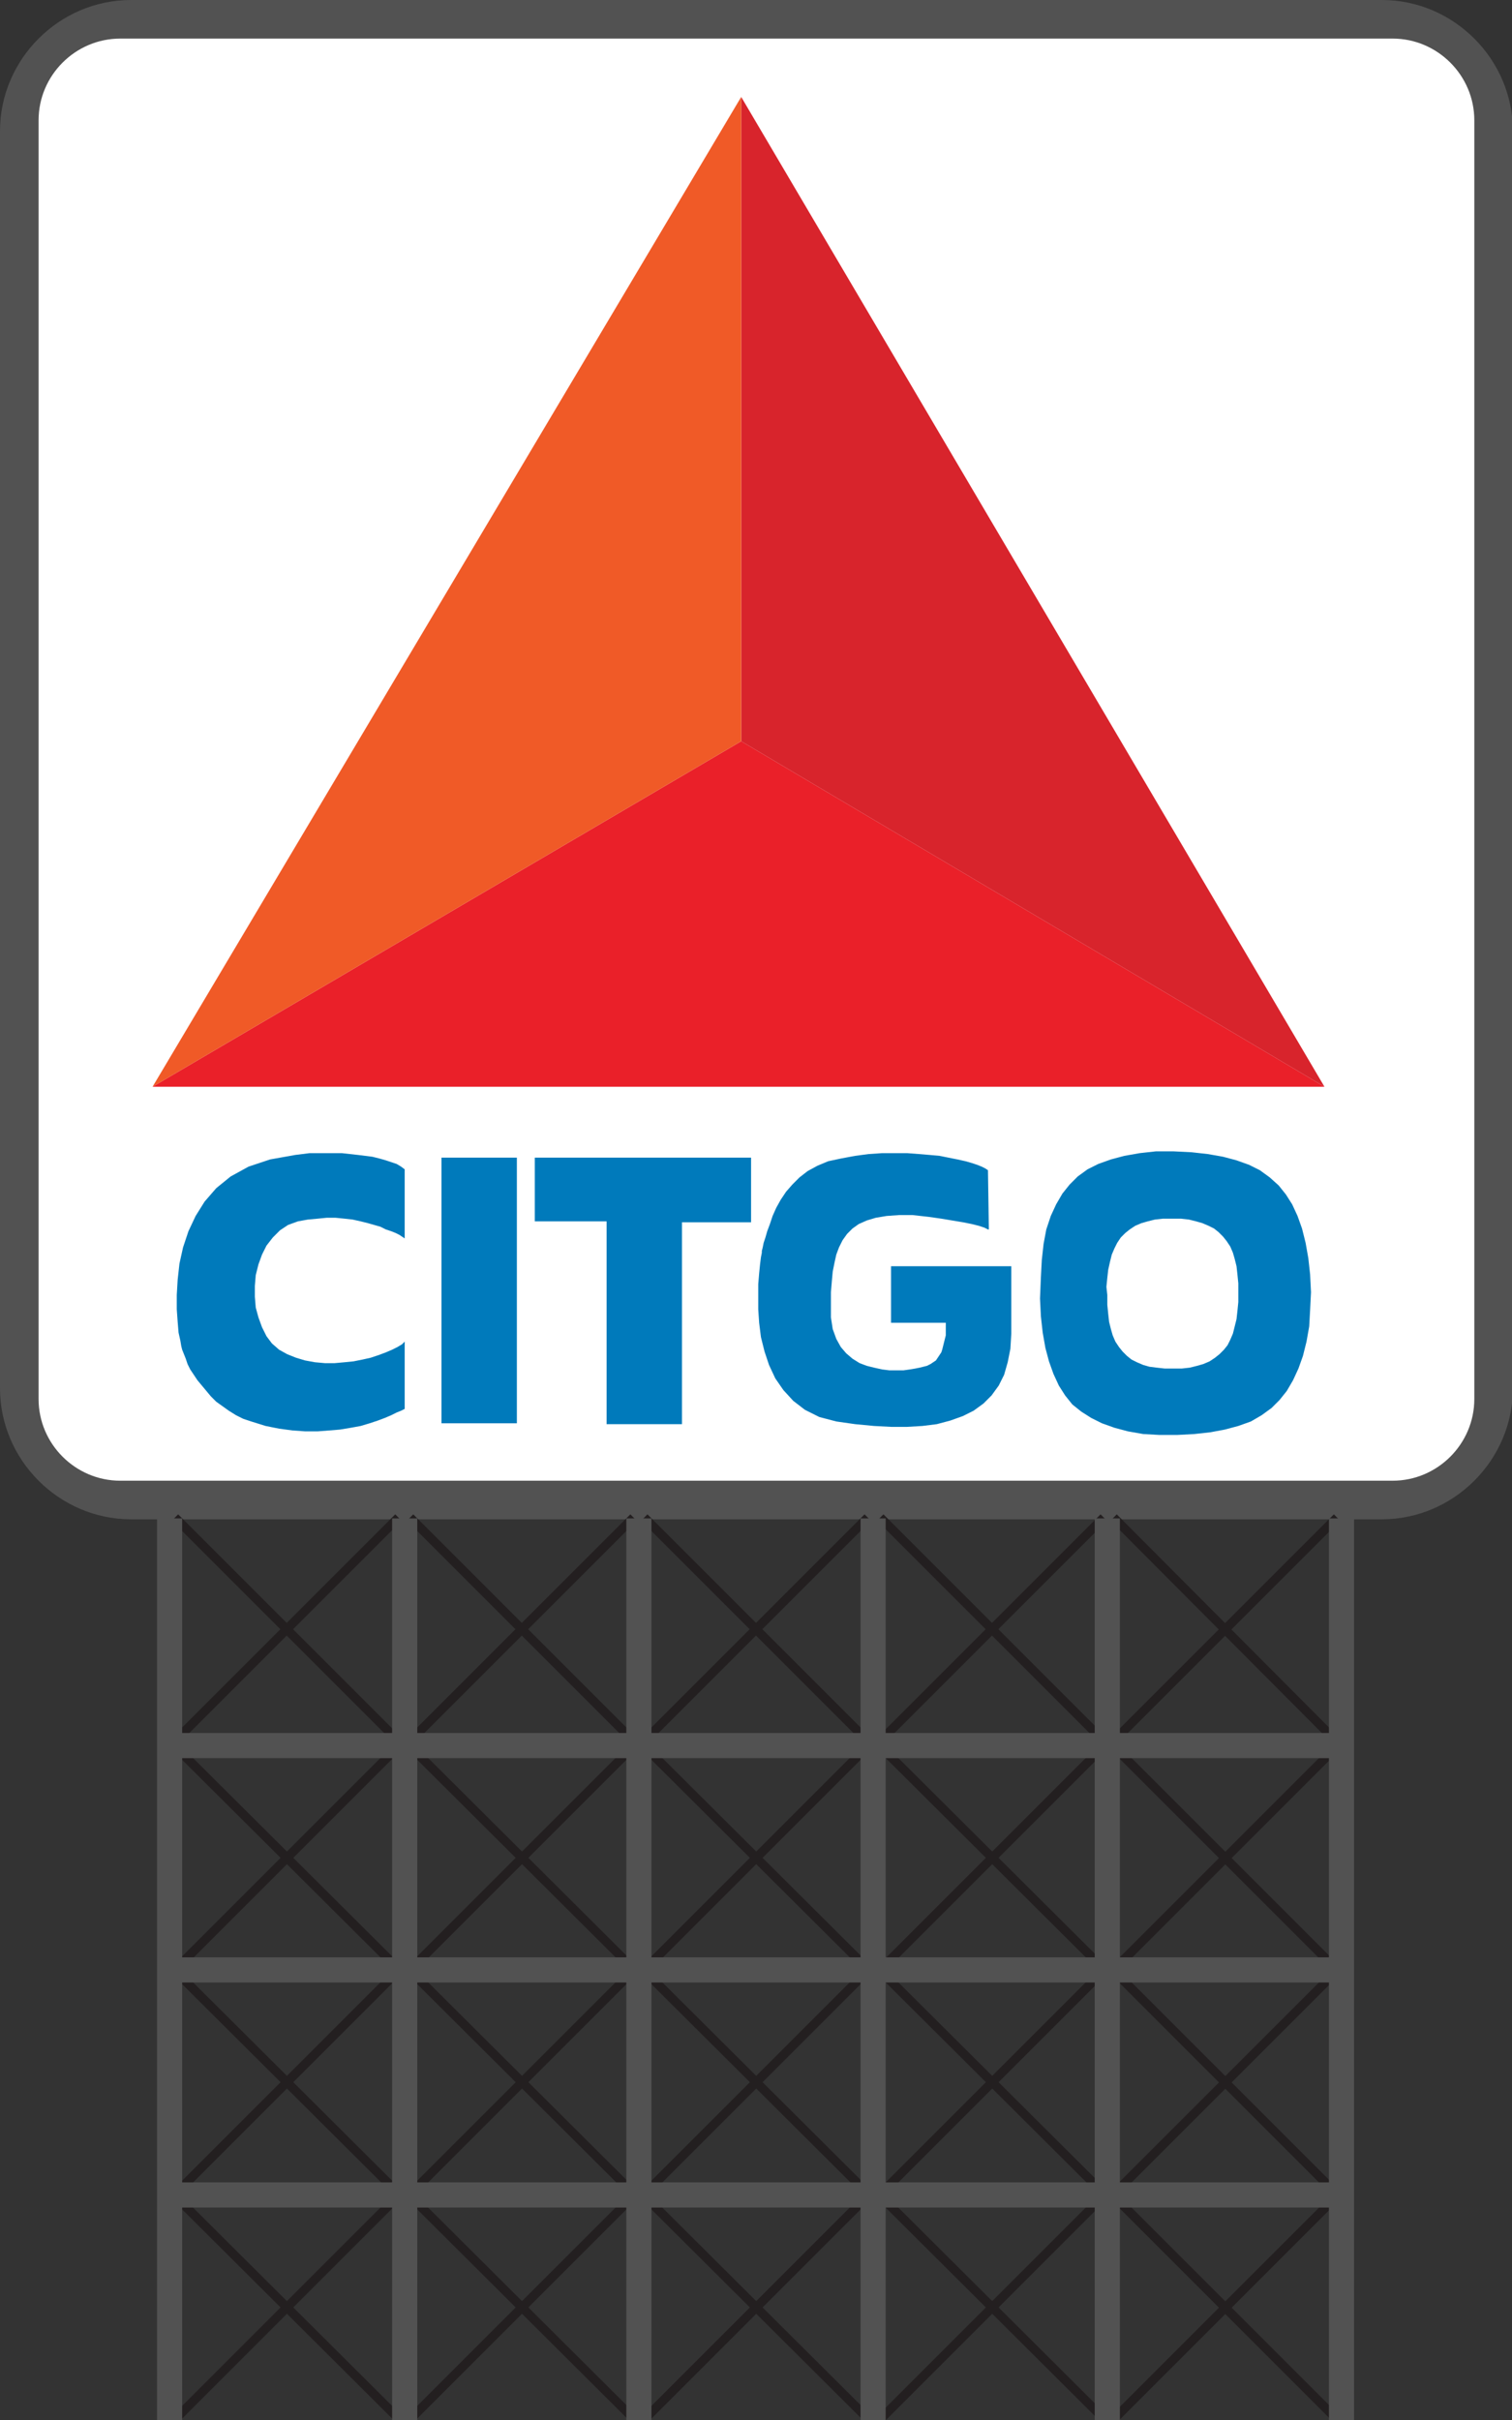 <?xml version="1.0" encoding="utf-8"?>
<!-- Generator: Adobe Illustrator 21.1.0, SVG Export Plug-In . SVG Version: 6.00 Build 0)  -->
<svg version="1.1" id="Layer_1" xmlns="http://www.w3.org/2000/svg" xmlns:xlink="http://www.w3.org/1999/xlink" x="0px" y="0px"
	 viewBox="0 0 168.5 269.7" style="enable-background:new 0 0 168.5 269.7;" xml:space="preserve">
<rect x="0" y="0" width="168.5" height="269.7" fill="#333333" stroke="none"/>
<style type="text/css">
	.st0{fill:none;stroke:#231F20;stroke-miterlimit:10;}
	.st1{fill-rule:evenodd;clip-rule:evenodd;fill:#525252;}
	.st2{fill-rule:evenodd;clip-rule:evenodd;fill:#FFFFFF;}
	.st3{fill-rule:evenodd;clip-rule:evenodd;fill:#EA2029;}
	.st4{fill-rule:evenodd;clip-rule:evenodd;fill:#007ABB;}
	.st5{fill-rule:evenodd;clip-rule:evenodd;fill:#D8242C;}
	.st6{fill-rule:evenodd;clip-rule:evenodd;fill:#F05A27;}
</style>
<g id="Background">
</g>
<g>
	<g>
		<line class="st0" x1="19.5" y1="244.7" x2="44.1" y2="269.2"/>
		<line class="st0" x1="44.4" y1="244.7" x2="19.5" y2="269.6"/>
	</g>
	<g>
		<line class="st0" x1="45.7" y1="244.7" x2="70.3" y2="269.2"/>
		<line class="st0" x1="70.6" y1="244.7" x2="45.7" y2="269.6"/>
	</g>
	<g>
		<line class="st0" x1="71.8" y1="244.7" x2="96.4" y2="269.2"/>
		<line class="st0" x1="96.7" y1="244.7" x2="71.8" y2="269.6"/>
	</g>
	<g>
		<line class="st0" x1="98.1" y1="244.7" x2="122.7" y2="269.2"/>
		<line class="st0" x1="123" y1="244.7" x2="98.1" y2="269.6"/>
	</g>
	<g>
		<line class="st0" x1="124.1" y1="244.7" x2="148.6" y2="269.2"/>
		<line class="st0" x1="149" y1="244.7" x2="124.1" y2="269.6"/>
	</g>
	<g>
		<path class="st1" d="M14.6,0h139.4c8,0,14.6,6.6,14.6,14.6v140.1c0,8-6.6,14.6-14.6,14.6H14.6c-8,0-14.6-6.6-14.6-14.6V14.6
			C0,6.6,6.6,0,14.6,0L14.6,0z"/>
		<path class="st2" d="M13.4,4.3h141.8c5,0,9.1,4.1,9.1,9.1v142.5c0,5-4.1,9.1-9.1,9.1H13.4c-5,0-9.1-4.1-9.1-9.1V13.4
			C4.3,8.4,8.4,4.3,13.4,4.3L13.4,4.3z"/>
		<polygon class="st3" points="17,121.1 147.6,121.1 82.6,82.6 17,121.1 		"/>
		<path class="st4" d="M45.1,149.2v7.8l-0.4,0.2l-0.5,0.2l-0.6,0.3l-0.7,0.3l-0.8,0.3l-0.9,0.3l-1,0.3l-1.1,0.2l-1.2,0.2l-1.2,0.1
			l-1.3,0.1l-1.4,0l-1.4-0.1l-1.5-0.2l-1.5-0.3l-1.6-0.5l-0.9-0.3l-0.8-0.4l-0.8-0.5l-0.7-0.5l-0.7-0.5l-0.6-0.6l-0.5-0.6l-0.5-0.6
			l-0.5-0.6l-0.4-0.6l-0.4-0.6l-0.3-0.6l-0.2-0.6l-0.2-0.5l-0.2-0.5l-0.1-0.4l-0.1-0.6l-0.2-0.9l-0.1-1.2l-0.1-1.4l0-1.6l0.1-1.7
			l0.2-1.8l0.4-1.8l0.6-1.8l0.8-1.7l1-1.6l1.3-1.5l1.6-1.3l2-1.1l2.4-0.8l2.8-0.5l0.8-0.1l0.8-0.1l0.9,0h0.9l0.9,0l0.9,0l0.9,0.1
			l0.9,0.1l0.8,0.1l0.8,0.1l0.8,0.2l0.7,0.2l0.6,0.2l0.6,0.2l0.5,0.3l0.4,0.3v7.7l-0.3-0.2l-0.3-0.2l-0.4-0.2l-0.5-0.2L43,137
			l-0.6-0.3l-0.7-0.2l-0.7-0.2l-0.8-0.2l-0.9-0.2l-0.9-0.1l-1-0.1h-1l-1,0.1l-1.1,0.1l-1.1,0.2l-1.1,0.4l-0.9,0.6l-0.8,0.8l-0.7,0.9
			l-0.5,1l-0.4,1.1l-0.3,1.2l-0.1,1.2l0,1.2l0.1,1.2l0.3,1.1l0.4,1.1l0.5,1l0.6,0.8l0.8,0.7l0.9,0.5l1,0.4l1,0.3l1.1,0.2l1.1,0.1
			l1.1,0l1.1-0.1l1-0.1l1-0.2l0.9-0.2l0.9-0.3l0.8-0.3l0.7-0.3l0.6-0.3l0.5-0.3l0.3-0.3L45.1,149.2L45.1,149.2z M57.6,158.6V129
			h-8.4v29.6H57.6L57.6,158.6z M59.6,129v7.1h8v22.6h8.4v-22.5h7.7V129H59.6L59.6,129z M110.1,130.4l-0.3-0.2l-0.4-0.2l-0.5-0.2
			l-0.6-0.2l-0.7-0.2l-0.9-0.2l-1-0.2l-1-0.2l-1.1-0.1l-1.2-0.1l-1.3-0.1l-1.4,0l-1.4,0l-1.5,0.1l-1.5,0.2l-1.6,0.3l-1.4,0.3
			l-1.2,0.5l-1.1,0.6l-0.9,0.7l-0.8,0.8l-0.7,0.8l-0.6,0.9l-0.5,0.9l-0.4,0.9l-0.3,0.9l-0.3,0.8l-0.2,0.7l-0.2,0.6l-0.1,0.5
			l-0.1,0.4l0,0.2l-0.1,0.5l-0.1,0.8l-0.1,1l-0.1,1.2l0,1.3l0,1.5l0.1,1.5l0.2,1.6l0.4,1.6l0.5,1.5l0.7,1.5l0.9,1.3l1.1,1.2l1.3,1
			l1.6,0.8l1.9,0.5l2.1,0.3l2.1,0.2l1.9,0.1l1.8,0l1.7-0.1l1.6-0.2l1.5-0.4l1.4-0.5l1.2-0.6l1.1-0.8l0.9-0.9l0.8-1.1l0.6-1.2
			l0.4-1.4l0.3-1.5l0.1-1.7v-7.5H99.3v6.3h6.1l0,0.5l0,0.5l0,0.4l-0.1,0.4l-0.1,0.4l-0.1,0.4l-0.1,0.4l-0.1,0.3l-0.2,0.3l-0.2,0.3
			l-0.2,0.3l-0.3,0.2l-0.3,0.2l-0.4,0.2l-0.4,0.1l-0.4,0.1l-0.5,0.1l-0.6,0.1l-0.7,0.1l-0.8,0l-0.8,0l-0.8-0.1l-0.9-0.2l-0.8-0.2
			l-0.8-0.3l-0.8-0.5l-0.7-0.6l-0.6-0.7l-0.5-0.9l-0.4-1.1l-0.2-1.3l0-1.5l0-1.3l0.1-1.2l0.1-1.1l0.2-1l0.2-0.9l0.3-0.8l0.4-0.8
			l0.5-0.7l0.6-0.6l0.7-0.5l0.9-0.4l1-0.3l1.2-0.2l1.4-0.1l1.5,0l1.8,0.2l0.7,0.1l0.7,0.1l0.6,0.1l0.6,0.1l0.6,0.1l0.6,0.1l0.5,0.1
			l0.5,0.1l0.4,0.1l0.4,0.1l0.3,0.1l0.3,0.1l0.2,0.1l0.2,0.1l0.1,0l0,0L110.1,130.4L110.1,130.4z M115.9,144.7l0.1,2l0.2,1.8
			l0.3,1.7l0.4,1.5l0.5,1.4l0.6,1.3l0.7,1.1l0.8,1l1,0.8l1.1,0.7l1.2,0.6l1.4,0.5l1.5,0.4l1.7,0.3l1.8,0.1l2,0l1.9-0.1l1.8-0.2
			l1.6-0.3l1.5-0.4l1.4-0.5l1.2-0.7l1.1-0.8l0.9-0.9l0.8-1l0.7-1.2l0.6-1.3l0.5-1.4l0.4-1.6l0.3-1.7l0.1-1.8l0.1-2l-0.1-2l-0.2-1.8
			l-0.3-1.7l-0.4-1.6l-0.5-1.4l-0.6-1.3l-0.7-1.1l-0.8-1l-1-0.9l-1.1-0.8l-1.2-0.6l-1.4-0.5l-1.5-0.4l-1.7-0.3l-1.8-0.2l-2-0.1l-2,0
			l-1.8,0.2l-1.7,0.3l-1.5,0.4l-1.4,0.5l-1.2,0.6l-1.1,0.8l-0.9,0.9l-0.8,1l-0.7,1.2l-0.6,1.3l-0.5,1.5l-0.3,1.6l-0.2,1.8l-0.1,1.9
			L115.9,144.7L115.9,144.7z M123.4,144.3l0,1.1l0.1,1l0.1,0.9l0.2,0.8l0.2,0.7l0.3,0.7l0.4,0.6l0.4,0.5l0.5,0.5l0.5,0.4l0.6,0.3
			l0.7,0.3l0.7,0.2l0.8,0.1l0.9,0.1l1,0l0.9,0l0.9-0.1l0.8-0.2l0.7-0.2l0.7-0.3l0.6-0.4l0.5-0.4l0.5-0.5l0.4-0.5l0.3-0.6l0.3-0.7
			l0.2-0.8l0.2-0.8l0.1-0.9l0.1-1l0-1l0-1.1l-0.1-1l-0.1-0.9l-0.2-0.8l-0.2-0.7l-0.3-0.7l-0.4-0.6l-0.4-0.5l-0.5-0.5l-0.5-0.4
			l-0.6-0.3l-0.7-0.3l-0.7-0.2l-0.8-0.2l-0.9-0.1l-1,0l-1,0l-0.9,0.1l-0.8,0.2l-0.7,0.2l-0.7,0.3l-0.6,0.4l-0.5,0.4l-0.5,0.5
			l-0.4,0.6l-0.3,0.6l-0.3,0.7l-0.2,0.8l-0.2,0.9l-0.1,0.9l-0.1,1L123.4,144.3L123.4,144.3z"/>
		<polygon class="st5" points="147.6,121.1 82.6,10.8 82.6,82.6 147.6,121.1 		"/>
		<polygon class="st6" points="17,121.1 82.6,10.8 82.6,82.6 17,121.1 		"/>
	</g>
	<g>
		<line class="st0" x1="19.5" y1="169.1" x2="44.1" y2="193.7"/>
		<line class="st0" x1="44.4" y1="169.1" x2="19.5" y2="194"/>
	</g>
	<g>
		<line class="st0" x1="45.7" y1="169.1" x2="70.3" y2="193.7"/>
		<line class="st0" x1="70.6" y1="169.1" x2="45.7" y2="194"/>
	</g>
	<g>
		<line class="st0" x1="71.8" y1="169.1" x2="96.4" y2="193.7"/>
		<line class="st0" x1="96.7" y1="169.1" x2="71.8" y2="194"/>
	</g>
	<g>
		<line class="st0" x1="98.1" y1="169.1" x2="122.7" y2="193.7"/>
		<line class="st0" x1="123" y1="169.1" x2="98.1" y2="194"/>
	</g>
	<g>
		<line class="st0" x1="124.1" y1="169.1" x2="148.6" y2="193.7"/>
		<line class="st0" x1="149" y1="169.1" x2="124.1" y2="194"/>
	</g>
	<g>
		<line class="st0" x1="19.5" y1="219.6" x2="44.1" y2="244.1"/>
		<line class="st0" x1="44.4" y1="219.6" x2="19.5" y2="244.5"/>
	</g>
	<g>
		<line class="st0" x1="45.7" y1="219.6" x2="70.3" y2="244.1"/>
		<line class="st0" x1="70.6" y1="219.6" x2="45.7" y2="244.5"/>
	</g>
	<g>
		<line class="st0" x1="71.8" y1="219.6" x2="96.4" y2="244.1"/>
		<line class="st0" x1="96.7" y1="219.6" x2="71.8" y2="244.5"/>
	</g>
	<g>
		<line class="st0" x1="98.1" y1="219.6" x2="122.7" y2="244.1"/>
		<line class="st0" x1="123" y1="219.6" x2="98.1" y2="244.5"/>
	</g>
	<g>
		<line class="st0" x1="124.1" y1="219.6" x2="148.6" y2="244.1"/>
		<line class="st0" x1="149" y1="219.6" x2="124.1" y2="244.5"/>
	</g>
	<g>
		<line class="st0" x1="19.5" y1="194.6" x2="44.1" y2="219.1"/>
		<line class="st0" x1="44.4" y1="194.6" x2="19.5" y2="219.5"/>
	</g>
	<g>
		<line class="st0" x1="45.7" y1="194.6" x2="70.3" y2="219.1"/>
		<line class="st0" x1="70.6" y1="194.6" x2="45.7" y2="219.5"/>
	</g>
	<g>
		<line class="st0" x1="71.8" y1="194.6" x2="96.4" y2="219.1"/>
		<line class="st0" x1="96.7" y1="194.6" x2="71.8" y2="219.5"/>
	</g>
	<g>
		<line class="st0" x1="98.1" y1="194.6" x2="122.7" y2="219.1"/>
		<line class="st0" x1="123" y1="194.6" x2="98.1" y2="219.5"/>
	</g>
	<g>
		<line class="st0" x1="124.1" y1="194.6" x2="148.6" y2="219.1"/>
		<line class="st0" x1="149" y1="194.6" x2="124.1" y2="219.5"/>
	</g>
	<g>
		<rect x="17.5" y="169.2" class="st1" width="2.8" height="100.5"/>
		<rect x="43.7" y="169.2" class="st1" width="2.8" height="100.5"/>
		<rect x="69.8" y="169.2" class="st1" width="2.8" height="100.5"/>
		<rect x="95.9" y="169.2" class="st1" width="2.8" height="100.5"/>
		<rect x="122" y="169.2" class="st1" width="2.8" height="100.5"/>
		<rect x="148.1" y="169.2" class="st1" width="2.8" height="100.5"/>
	</g>
	
		<rect x="82.8" y="129.3" transform="matrix(-1.836970e-16 1 -1 -1.836970e-16 278.843 110.314)" class="st1" width="2.8" height="130.6"/>
	
		<rect x="82.8" y="154.3" transform="matrix(-1.836970e-16 1 -1 -1.836970e-16 303.843 135.314)" class="st1" width="2.8" height="130.6"/>
	
		<rect x="82.8" y="179.4" transform="matrix(-1.836970e-16 1 -1 -1.836970e-16 328.921 160.392)" class="st1" width="2.8" height="130.6"/>
</g>
</svg>
